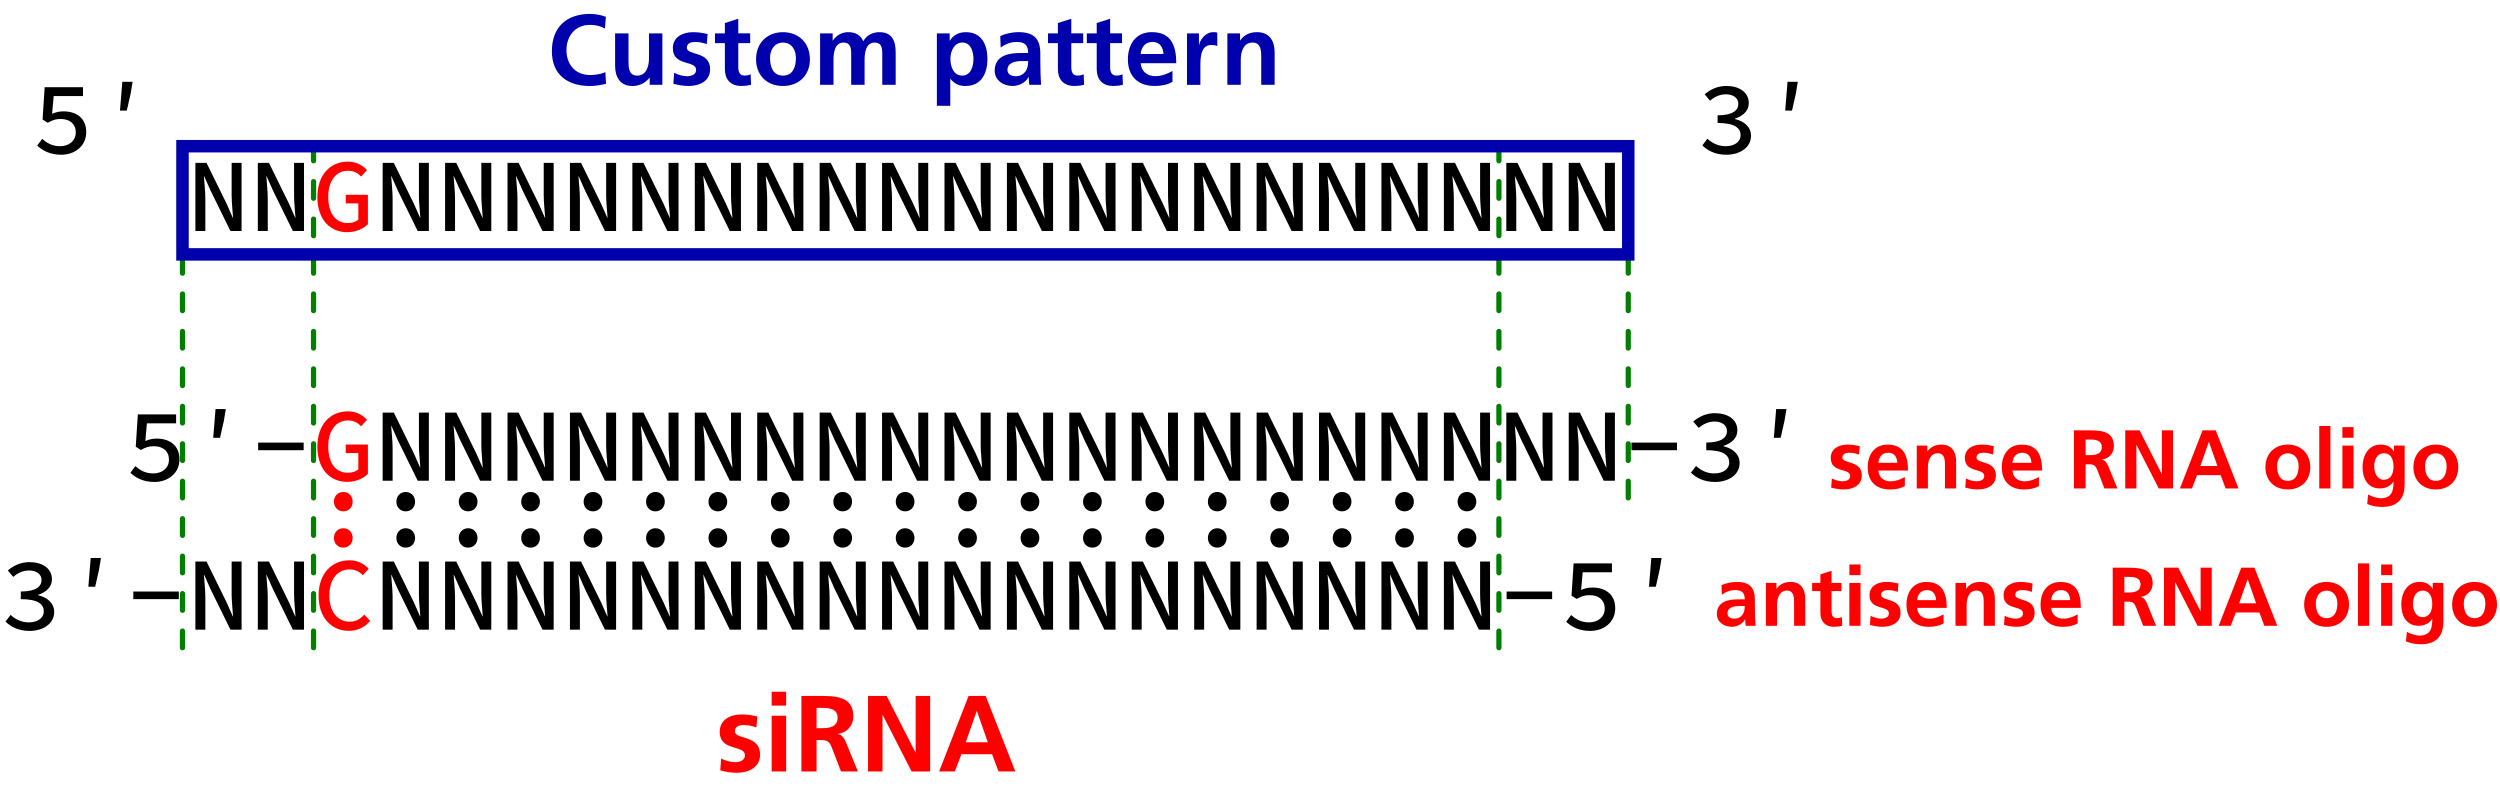 <svg xmlns="http://www.w3.org/2000/svg" xml:space="preserve" style="enable-background:new 0 0 600.72 191.88" viewBox="0 0 600.72 191.88"><style>.st0{fill:none;stroke:#007f00;stroke-width:1.25;stroke-linecap:round;stroke-dasharray:4,5}.st1{fill:red}.st2{fill:#0000ad}</style><g id="レイヤー_2"><path d="M391.25 34.64v85.97M43.85 34.64v123.47M75.34 34.64v123.47M360.17 34.64v123.47" class="st0"/><path d="M46.95 39.14h2.68l4.78 9.73 1.53 3.45H56c-.1-1.65-.34-3.61-.34-5.39v-7.79h2.39v16.37h-2.68l-4.78-9.73-1.53-3.44H49c.1 1.71.34 3.57.34 5.32v7.85h-2.39V39.14zM61.95 39.14h2.68l4.78 9.73 1.53 3.45H71c-.1-1.65-.34-3.61-.34-5.39v-7.79h2.39v16.37h-2.68l-4.78-9.73-1.53-3.44H64c.1 1.71.34 3.57.34 5.32v7.85h-2.39V39.14z"/><path d="M76.26 47.35c0-5.34 3.1-8.51 7.34-8.51 2.18 0 3.63 1.02 4.58 2.02l-1.41 1.57c-.76-.79-1.67-1.4-3.17-1.4-2.83 0-4.73 2.38-4.73 6.24 0 3.92 1.69 6.33 4.73 6.33 1.01 0 1.97-.3 2.5-.83v-3.9h-3.02v-2.06h5.32v7.06c-1.04 1.04-2.83 1.92-4.95 1.92-4.12.02-7.19-3.06-7.19-8.44z" class="st1"/><path d="M91.95 39.14h2.68l4.78 9.73 1.53 3.45h.06c-.1-1.65-.34-3.61-.34-5.39v-7.79h2.39v16.37h-2.68l-4.78-9.73-1.53-3.44H94c.1 1.71.34 3.57.34 5.32v7.85h-2.39V39.14zM106.95 39.14h2.68l4.78 9.73 1.53 3.45h.06c-.1-1.65-.34-3.61-.34-5.39v-7.79h2.39v16.37h-2.68l-4.78-9.73-1.53-3.44H109c.1 1.71.34 3.57.34 5.32v7.85h-2.39V39.14zM121.94 39.14h2.68l4.78 9.73 1.53 3.45h.06c-.1-1.65-.34-3.61-.34-5.39v-7.79h2.39v16.37h-2.68l-4.78-9.73-1.53-3.44H124c.1 1.71.34 3.57.34 5.32v7.85h-2.39V39.14zM136.94 39.14h2.68l4.78 9.73 1.53 3.45h.06c-.1-1.65-.34-3.61-.34-5.39v-7.79h2.39v16.37h-2.68l-4.78-9.73-1.53-3.44H139c.1 1.71.34 3.57.34 5.32v7.85h-2.39V39.14zM151.94 39.14h2.68l4.78 9.73 1.53 3.45h.06c-.1-1.65-.34-3.61-.34-5.39v-7.79h2.39v16.37h-2.68l-4.78-9.73-1.53-3.44H154c.1 1.71.34 3.57.34 5.32v7.85h-2.39V39.14zM166.94 39.14h2.68l4.78 9.73 1.53 3.45h.06c-.1-1.65-.34-3.61-.34-5.39v-7.79h2.39v16.37h-2.68l-4.78-9.73-1.53-3.44H169c.1 1.71.34 3.57.34 5.32v7.85h-2.39V39.14zM181.94 39.14h2.68l4.78 9.73 1.53 3.45h.06c-.1-1.65-.34-3.61-.34-5.39v-7.79h2.39v16.37h-2.68l-4.78-9.73-1.53-3.44H184c.1 1.71.34 3.57.34 5.32v7.85h-2.39V39.14zM196.94 39.14h2.68l4.78 9.73 1.53 3.45h.06c-.1-1.65-.34-3.61-.34-5.39v-7.79h2.39v16.37h-2.68l-4.78-9.73-1.53-3.44H199c.1 1.71.34 3.57.34 5.32v7.85h-2.39V39.14zM211.94 39.14h2.68l4.78 9.73 1.53 3.45h.06c-.1-1.65-.34-3.61-.34-5.39v-7.79h2.39v16.37h-2.68l-4.78-9.73-1.53-3.44H214c.1 1.71.34 3.57.34 5.32v7.85h-2.39V39.14zM226.94 39.14h2.68l4.78 9.73 1.53 3.45h.06c-.1-1.65-.34-3.61-.34-5.39v-7.79h2.39v16.37h-2.68l-4.78-9.73-1.53-3.44H229c.1 1.71.34 3.57.34 5.32v7.85h-2.39V39.14zM241.94 39.14h2.68l4.78 9.73 1.53 3.45h.06c-.1-1.65-.34-3.61-.34-5.39v-7.79h2.39v16.37h-2.68l-4.78-9.73-1.53-3.44H244c.1 1.71.34 3.57.34 5.32v7.85h-2.39V39.14zM256.94 39.14h2.68l4.78 9.73 1.53 3.45h.06c-.1-1.65-.33-3.61-.33-5.39v-7.79h2.39v16.37h-2.68l-4.78-9.73-1.53-3.44H259c.1 1.71.33 3.57.33 5.32v7.85h-2.39V39.14zM271.94 39.14h2.68l4.78 9.73 1.53 3.45h.06c-.1-1.65-.33-3.61-.33-5.39v-7.79h2.39v16.37h-2.68l-4.78-9.73-1.53-3.44H274c.1 1.71.33 3.57.33 5.32v7.85h-2.39V39.14zM286.94 39.14h2.68l4.78 9.73 1.53 3.45h.06c-.1-1.65-.34-3.61-.34-5.39v-7.79h2.39v16.37h-2.68l-4.78-9.73-1.53-3.44H289c.1 1.71.34 3.57.34 5.32v7.85h-2.39V39.14zM301.94 39.14h2.68l4.78 9.73 1.53 3.45h.06c-.1-1.65-.34-3.61-.34-5.39v-7.79h2.39v16.37h-2.68l-4.78-9.73-1.53-3.44H304c.1 1.71.34 3.57.34 5.32v7.85h-2.39V39.14zM316.94 39.14h2.68l4.78 9.73 1.53 3.45h.06c-.1-1.65-.34-3.61-.34-5.39v-7.79h2.39v16.37h-2.68l-4.78-9.73-1.53-3.44H319c.1 1.71.33 3.57.33 5.32v7.85h-2.39V39.14zM331.94 39.14h2.68l4.78 9.73 1.53 3.45h.06c-.1-1.65-.33-3.61-.33-5.39v-7.79h2.39v16.37h-2.68l-4.78-9.73-1.53-3.44H334c.1 1.71.33 3.57.33 5.32v7.85h-2.39V39.14zM346.94 39.14h2.68l4.78 9.73 1.53 3.45h.06c-.1-1.65-.34-3.61-.34-5.39v-7.79h2.39v16.37h-2.68l-4.78-9.73-1.53-3.44H349c.1 1.71.34 3.57.34 5.32v7.85h-2.39V39.14zM361.94 39.14h2.68l4.78 9.73 1.53 3.45h.06c-.1-1.65-.34-3.61-.34-5.39v-7.79h2.39v16.37h-2.68l-4.78-9.73-1.53-3.44H364c.1 1.71.34 3.57.34 5.32v7.85h-2.39V39.14zM376.94 39.14h2.68l4.78 9.73 1.53 3.45h.06c-.1-1.65-.34-3.61-.34-5.39v-7.79h2.39v16.37h-2.68l-4.78-9.73-1.53-3.44H379c.1 1.71.34 3.57.34 5.32v7.85h-2.39V39.14zM31.33 113.62l1.19-1.62c1.07.93 2.34 1.76 4.3 1.76 2.12 0 3.78-1.26 3.78-3.33 0-2.04-1.47-3.21-3.64-3.21-1.25 0-1.99.29-3.1.91l-1.24-.79.5-7.76h9.2v2.14H35.3l-.38 4.25c.87-.36 1.63-.58 2.73-.58 3.02 0 5.47 1.55 5.47 4.98 0 3.47-2.88 5.44-5.98 5.44-2.84 0-4.56-1.05-5.81-2.19zM51.79 98.29h2.47l-.46 2.79-.93 4.12h-1.64l.56-6.91zM62.03 106.35h10.94v1.82H62.03v-1.82z"/><path d="M76.26 107.35c0-5.34 3.1-8.51 7.34-8.51 2.18 0 3.63 1.02 4.58 2.02l-1.41 1.57c-.76-.79-1.67-1.4-3.17-1.4-2.83 0-4.73 2.38-4.73 6.24 0 3.92 1.69 6.33 4.73 6.33 1.01 0 1.97-.3 2.5-.83v-3.9h-3.02v-2.06h5.32v7.06c-1.04 1.04-2.83 1.92-4.95 1.92-4.12.02-7.19-3.06-7.19-8.44z" class="st1"/><path d="M91.95 99.14h2.68l4.78 9.73 1.53 3.45h.06c-.1-1.65-.34-3.61-.34-5.39v-7.79h2.39v16.37h-2.68l-4.78-9.73-1.53-3.44H94c.1 1.71.34 3.57.34 5.32v7.85h-2.39V99.14zM106.95 99.14h2.68l4.78 9.73 1.53 3.45h.06c-.1-1.65-.34-3.61-.34-5.39v-7.79h2.39v16.37h-2.68l-4.78-9.73-1.53-3.44H109c.1 1.71.34 3.57.34 5.32v7.85h-2.39V99.14zM121.94 99.14h2.68l4.78 9.73 1.53 3.45h.06c-.1-1.65-.34-3.61-.34-5.39v-7.79h2.39v16.37h-2.68l-4.78-9.73-1.53-3.44H124c.1 1.71.34 3.57.34 5.32v7.85h-2.39V99.14zM136.94 99.14h2.68l4.78 9.73 1.53 3.45h.06c-.1-1.65-.34-3.61-.34-5.39v-7.79h2.39v16.37h-2.68l-4.78-9.73-1.53-3.44H139c.1 1.71.34 3.57.34 5.32v7.85h-2.39V99.14zM151.94 99.14h2.68l4.78 9.73 1.53 3.45h.06c-.1-1.65-.34-3.61-.34-5.39v-7.79h2.39v16.37h-2.68l-4.78-9.73-1.53-3.44H154c.1 1.71.34 3.57.34 5.32v7.85h-2.39V99.14zM166.94 99.14h2.68l4.78 9.73 1.53 3.45h.06c-.1-1.65-.34-3.61-.34-5.39v-7.79h2.39v16.37h-2.68l-4.78-9.73-1.53-3.44H169c.1 1.71.34 3.57.34 5.32v7.85h-2.39V99.14zM181.94 99.14h2.68l4.78 9.73 1.53 3.45h.06c-.1-1.65-.34-3.61-.34-5.39v-7.79h2.39v16.37h-2.68l-4.78-9.73-1.53-3.44H184c.1 1.71.34 3.57.34 5.32v7.85h-2.39V99.14zM196.94 99.14h2.68l4.78 9.73 1.53 3.45h.06c-.1-1.65-.34-3.61-.34-5.39v-7.79h2.39v16.37h-2.68l-4.78-9.73-1.53-3.44H199c.1 1.71.34 3.57.34 5.32v7.85h-2.39V99.14zM211.94 99.14h2.68l4.78 9.73 1.53 3.45h.06c-.1-1.65-.34-3.61-.34-5.39v-7.79h2.39v16.37h-2.68l-4.78-9.73-1.53-3.44H214c.1 1.71.34 3.57.34 5.32v7.85h-2.39V99.14zM226.94 99.14h2.68l4.78 9.73 1.53 3.45h.06c-.1-1.65-.34-3.61-.34-5.39v-7.79h2.39v16.37h-2.68l-4.78-9.73-1.53-3.44H229c.1 1.71.34 3.57.34 5.32v7.85h-2.39V99.14zM241.94 99.14h2.68l4.78 9.73 1.53 3.45h.06c-.1-1.65-.34-3.61-.34-5.39v-7.79h2.39v16.37h-2.68l-4.78-9.73-1.53-3.44H244c.1 1.71.34 3.57.34 5.32v7.85h-2.39V99.14zM256.94 99.14h2.68l4.78 9.73 1.53 3.45h.06c-.1-1.65-.33-3.61-.33-5.39v-7.79h2.39v16.37h-2.68l-4.78-9.73-1.53-3.44H259c.1 1.71.33 3.57.33 5.32v7.85h-2.39V99.14zM271.94 99.14h2.68l4.78 9.73 1.53 3.45h.06c-.1-1.65-.33-3.61-.33-5.39v-7.79h2.39v16.37h-2.68l-4.78-9.73-1.53-3.44H274c.1 1.71.33 3.57.33 5.32v7.85h-2.39V99.14zM286.94 99.14h2.68l4.78 9.73 1.53 3.45h.06c-.1-1.65-.34-3.61-.34-5.39v-7.79h2.39v16.37h-2.68l-4.78-9.73-1.53-3.44H289c.1 1.71.34 3.57.34 5.32v7.85h-2.39V99.14zM301.94 99.14h2.68l4.78 9.73 1.53 3.45h.06c-.1-1.65-.34-3.61-.34-5.39v-7.79h2.39v16.37h-2.68l-4.78-9.73-1.53-3.44H304c.1 1.71.34 3.57.34 5.32v7.85h-2.39V99.14zM316.94 99.14h2.68l4.78 9.73 1.53 3.45h.06c-.1-1.65-.34-3.61-.34-5.39v-7.79h2.39v16.37h-2.68l-4.78-9.73-1.53-3.44H319c.1 1.71.33 3.57.33 5.32v7.85h-2.39V99.14zM331.94 99.14h2.68l4.78 9.73 1.53 3.45h.06c-.1-1.65-.33-3.61-.33-5.39v-7.79h2.39v16.37h-2.68l-4.78-9.73-1.53-3.44H334c.1 1.71.33 3.57.33 5.32v7.85h-2.39V99.14zM346.94 99.14h2.68l4.78 9.73 1.53 3.45h.06c-.1-1.65-.34-3.61-.34-5.39v-7.79h2.39v16.37h-2.68l-4.78-9.73-1.53-3.44H349c.1 1.71.34 3.57.34 5.32v7.85h-2.39V99.14zM361.94 99.14h2.68l4.78 9.73 1.53 3.45h.06c-.1-1.65-.34-3.61-.34-5.39v-7.79h2.39v16.37h-2.68l-4.78-9.73-1.53-3.44H364c.1 1.71.34 3.57.34 5.32v7.85h-2.39V99.14zM376.94 99.14h2.68l4.78 9.73 1.53 3.45h.06c-.1-1.65-.34-3.61-.34-5.39v-7.79h2.39v16.37h-2.68l-4.78-9.73-1.53-3.44H379c.1 1.71.34 3.57.34 5.32v7.85h-2.39V99.14zM392.02 106.35h10.94v1.82h-10.94v-1.82zM406.32 113.56l1.22-1.6c1.05.98 2.5 1.8 4.39 1.8 2.06 0 3.58-1.01 3.58-2.64 0-1.77-1.46-2.94-5.52-2.94v-1.84c3.6 0 4.98-1.19 4.98-2.75 0-1.42-1.22-2.3-3.02-2.3-1.43 0-2.72.63-3.78 1.54l-1.3-1.54c1.38-1.18 3.12-2.01 5.17-2.01 3.12 0 5.43 1.5 5.43 4.13 0 1.85-1.35 3.06-3.31 3.73v.1c2.09.47 3.85 1.84 3.85 4 0 2.86-2.69 4.57-5.91 4.57-2.72 0-4.59-1.03-5.78-2.25zM426.79 98.29h2.47l-.46 2.79-.93 4.12h-1.64l.56-6.91z"/><path d="M80.24 120.54c0-1.35.97-2.33 2.25-2.33s2.25.99 2.25 2.33c0 1.37-.97 2.33-2.25 2.33-1.27 0-2.25-.96-2.25-2.33zm0 8.72c0-1.35.97-2.33 2.25-2.33s2.25.99 2.25 2.33c0 1.37-.97 2.33-2.25 2.33-1.27.01-2.25-.95-2.25-2.33z" class="st1"/><path d="M95.24 120.54c0-1.35.97-2.33 2.25-2.33s2.25.99 2.25 2.33c0 1.37-.97 2.33-2.25 2.33-1.27 0-2.25-.96-2.25-2.33zm0 8.72c0-1.35.97-2.33 2.25-2.33s2.25.99 2.25 2.33c0 1.37-.97 2.33-2.25 2.33-1.27.01-2.25-.95-2.25-2.33zM110.24 120.54c0-1.35.97-2.33 2.25-2.33s2.25.99 2.25 2.33c0 1.37-.97 2.33-2.25 2.33-1.27 0-2.25-.96-2.25-2.33zm0 8.72c0-1.35.97-2.33 2.25-2.33s2.25.99 2.25 2.33c0 1.37-.97 2.33-2.25 2.33-1.27.01-2.25-.95-2.25-2.33zM125.24 120.54c0-1.35.97-2.33 2.25-2.33s2.25.99 2.25 2.33c0 1.37-.97 2.33-2.25 2.33-1.27 0-2.25-.96-2.25-2.33zm0 8.72c0-1.35.97-2.33 2.25-2.33s2.25.99 2.25 2.33c0 1.37-.97 2.33-2.25 2.33-1.27.01-2.25-.95-2.25-2.33zM140.24 120.54c0-1.35.97-2.33 2.25-2.33s2.25.99 2.25 2.33c0 1.37-.97 2.33-2.25 2.33-1.27 0-2.25-.96-2.25-2.33zm0 8.72c0-1.35.97-2.33 2.25-2.33s2.25.99 2.25 2.33c0 1.37-.97 2.33-2.25 2.33-1.27.01-2.25-.95-2.25-2.33zM155.24 120.54c0-1.35.97-2.33 2.25-2.33s2.25.99 2.25 2.33c0 1.37-.97 2.33-2.25 2.33-1.27 0-2.25-.96-2.25-2.33zm0 8.72c0-1.35.97-2.33 2.25-2.33s2.25.99 2.25 2.33c0 1.37-.97 2.33-2.25 2.33-1.27.01-2.25-.95-2.25-2.33zM170.24 120.54c0-1.35.97-2.33 2.25-2.33s2.25.99 2.25 2.33c0 1.37-.97 2.33-2.25 2.33-1.27 0-2.25-.96-2.25-2.33zm0 8.72c0-1.35.97-2.33 2.25-2.33s2.25.99 2.25 2.33c0 1.37-.97 2.33-2.25 2.33-1.27.01-2.25-.95-2.25-2.33zM185.24 120.54c0-1.35.97-2.33 2.25-2.33s2.25.99 2.25 2.33c0 1.37-.97 2.33-2.25 2.33-1.27 0-2.25-.96-2.25-2.33zm0 8.72c0-1.35.97-2.33 2.25-2.33s2.25.99 2.25 2.33c0 1.37-.97 2.33-2.25 2.33-1.27.01-2.25-.95-2.25-2.33zM200.24 120.54c0-1.35.97-2.33 2.25-2.33s2.25.99 2.25 2.33c0 1.37-.97 2.33-2.25 2.33-1.27 0-2.25-.96-2.25-2.33zm0 8.72c0-1.35.97-2.33 2.25-2.33s2.25.99 2.25 2.33c0 1.37-.97 2.33-2.25 2.33-1.27.01-2.25-.95-2.25-2.33zM215.24 120.54c0-1.35.97-2.33 2.25-2.33s2.25.99 2.25 2.33c0 1.37-.97 2.33-2.25 2.33-1.27 0-2.25-.96-2.25-2.33zm0 8.72c0-1.35.97-2.33 2.25-2.33s2.25.99 2.25 2.33c0 1.37-.97 2.33-2.25 2.33-1.27.01-2.25-.95-2.25-2.33zM230.24 120.54c0-1.35.97-2.33 2.25-2.33s2.25.99 2.25 2.33c0 1.37-.97 2.33-2.25 2.33-1.27 0-2.25-.96-2.25-2.33zm0 8.72c0-1.35.97-2.33 2.25-2.33s2.25.99 2.25 2.33c0 1.37-.97 2.33-2.25 2.33-1.27.01-2.25-.95-2.25-2.33zM245.24 120.54c0-1.35.97-2.33 2.25-2.33s2.25.99 2.25 2.33c0 1.37-.97 2.33-2.25 2.33-1.27 0-2.25-.96-2.25-2.33zm0 8.72c0-1.35.97-2.33 2.25-2.33s2.25.99 2.25 2.33c0 1.37-.97 2.33-2.25 2.33-1.27.01-2.25-.95-2.25-2.33zM260.24 120.54c0-1.35.97-2.33 2.25-2.33s2.25.99 2.25 2.33c0 1.37-.97 2.33-2.25 2.33-1.27 0-2.25-.96-2.25-2.33zm0 8.72c0-1.35.97-2.33 2.25-2.33s2.25.99 2.25 2.33c0 1.37-.97 2.33-2.25 2.33-1.27.01-2.25-.95-2.25-2.33zM275.24 120.54c0-1.35.97-2.33 2.25-2.33s2.25.99 2.25 2.33c0 1.37-.97 2.33-2.25 2.33-1.27 0-2.25-.96-2.25-2.33zm0 8.72c0-1.35.97-2.33 2.25-2.33s2.25.99 2.25 2.33c0 1.37-.97 2.33-2.25 2.33-1.27.01-2.25-.95-2.25-2.33zM290.24 120.54c0-1.35.97-2.33 2.25-2.33s2.25.99 2.25 2.33c0 1.37-.97 2.33-2.25 2.33s-2.25-.96-2.25-2.33zm0 8.72c0-1.35.97-2.33 2.25-2.33s2.25.99 2.25 2.33c0 1.37-.97 2.33-2.25 2.33-1.28.01-2.25-.95-2.25-2.33zM305.24 120.54c0-1.35.97-2.33 2.25-2.33s2.25.99 2.25 2.33c0 1.37-.97 2.33-2.25 2.33s-2.25-.96-2.25-2.33zm0 8.72c0-1.35.97-2.33 2.25-2.33s2.25.99 2.25 2.33c0 1.37-.97 2.33-2.25 2.33-1.28.01-2.25-.95-2.25-2.33zM320.24 120.54c0-1.35.97-2.33 2.25-2.33s2.25.99 2.25 2.33c0 1.37-.97 2.33-2.25 2.33s-2.25-.96-2.25-2.33zm0 8.72c0-1.35.97-2.33 2.25-2.33s2.25.99 2.25 2.33c0 1.37-.97 2.33-2.25 2.33-1.28.01-2.25-.95-2.25-2.33zM335.24 120.54c0-1.35.97-2.33 2.25-2.33s2.25.99 2.25 2.33c0 1.37-.97 2.33-2.25 2.33s-2.25-.96-2.25-2.33zm0 8.72c0-1.35.97-2.33 2.25-2.33s2.25.99 2.25 2.33c0 1.37-.97 2.33-2.25 2.33-1.28.01-2.25-.95-2.25-2.33zM350.24 120.54c0-1.35.97-2.33 2.25-2.33s2.25.99 2.25 2.33c0 1.37-.97 2.33-2.25 2.33s-2.25-.96-2.25-2.33zm0 8.72c0-1.35.97-2.33 2.25-2.33s2.25.99 2.25 2.33c0 1.37-.97 2.33-2.25 2.33-1.28.01-2.25-.95-2.25-2.33zM1.33 149.35l1.22-1.6c1.05.98 2.5 1.8 4.39 1.8 2.06 0 3.58-1.01 3.58-2.64 0-1.77-1.46-2.94-5.52-2.94v-1.84c3.6 0 4.98-1.19 4.98-2.75 0-1.42-1.22-2.3-3.02-2.3-1.43 0-2.72.63-3.78 1.54l-1.3-1.54c1.38-1.18 3.12-2.01 5.17-2.01 3.12 0 5.43 1.5 5.43 4.13 0 1.85-1.35 3.06-3.31 3.73v.1c2.09.47 3.85 1.84 3.85 4 0 2.86-2.69 4.57-5.91 4.57-2.73 0-4.59-1.03-5.78-2.25zM21.79 134.08h2.47l-.46 2.79-.93 4.12h-1.64l.56-6.91zM32.03 142.14h10.94v1.82H32.03v-1.82zM46.95 134.93h2.68l4.78 9.73 1.53 3.45H56c-.1-1.65-.34-3.61-.34-5.39v-7.79h2.39v16.37h-2.68l-4.78-9.73-1.53-3.44H49c.1 1.71.34 3.57.34 5.32v7.85h-2.39v-16.37zM61.95 134.93h2.68l4.78 9.73 1.53 3.45H71c-.1-1.65-.34-3.61-.34-5.39v-7.79h2.39v16.37h-2.68l-4.78-9.73-1.53-3.44H64c.1 1.71.34 3.57.34 5.32v7.85h-2.39v-16.37z"/><path d="M76.55 143.14c0-5.31 3.16-8.51 7.46-8.51 2 0 3.58.96 4.59 2.02l-1.41 1.57c-.83-.85-1.85-1.4-3.18-1.4-2.91 0-4.87 2.38-4.87 6.24 0 3.92 1.96 6.33 4.91 6.33 1.42 0 2.52-.63 3.48-1.71l1.41 1.52c-1.29 1.52-2.96 2.38-5.14 2.38-4.04.02-7.25-3.06-7.25-8.44z" class="st1"/><path d="M91.95 134.93h2.68l4.78 9.73 1.53 3.45h.06c-.1-1.65-.34-3.61-.34-5.39v-7.79h2.39v16.37h-2.68l-4.78-9.73-1.53-3.44H94c.1 1.71.34 3.57.34 5.32v7.85h-2.39v-16.37zM106.95 134.93h2.68l4.78 9.73 1.53 3.45h.06c-.1-1.65-.34-3.61-.34-5.39v-7.79h2.39v16.37h-2.68l-4.78-9.73-1.53-3.44H109c.1 1.71.34 3.57.34 5.32v7.85h-2.39v-16.37zM121.94 134.93h2.68l4.78 9.73 1.53 3.45h.06c-.1-1.65-.34-3.61-.34-5.39v-7.79h2.39v16.37h-2.68l-4.78-9.73-1.53-3.44H124c.1 1.71.34 3.57.34 5.32v7.85h-2.39v-16.37zM136.94 134.93h2.68l4.78 9.73 1.53 3.45h.06c-.1-1.65-.34-3.61-.34-5.39v-7.79h2.39v16.37h-2.68l-4.78-9.73-1.53-3.44H139c.1 1.71.34 3.57.34 5.32v7.85h-2.39v-16.37zM151.94 134.93h2.68l4.78 9.73 1.53 3.45h.06c-.1-1.65-.34-3.61-.34-5.39v-7.79h2.39v16.37h-2.68l-4.78-9.73-1.53-3.44H154c.1 1.71.34 3.57.34 5.32v7.85h-2.39v-16.37zM166.94 134.93h2.68l4.78 9.73 1.53 3.45h.06c-.1-1.65-.34-3.61-.34-5.39v-7.79h2.39v16.37h-2.68l-4.78-9.73-1.53-3.44H169c.1 1.71.34 3.57.34 5.32v7.85h-2.39v-16.37zM181.94 134.93h2.68l4.78 9.73 1.53 3.45h.06c-.1-1.65-.34-3.61-.34-5.39v-7.79h2.39v16.37h-2.68l-4.78-9.73-1.53-3.44H184c.1 1.71.34 3.57.34 5.32v7.85h-2.39v-16.37zM196.94 134.93h2.68l4.78 9.73 1.53 3.45h.06c-.1-1.65-.34-3.61-.34-5.39v-7.79h2.39v16.37h-2.68l-4.78-9.73-1.53-3.44H199c.1 1.71.34 3.57.34 5.32v7.85h-2.39v-16.37zM211.94 134.93h2.68l4.78 9.73 1.53 3.45h.06c-.1-1.65-.34-3.61-.34-5.39v-7.79h2.39v16.37h-2.68l-4.78-9.73-1.53-3.44H214c.1 1.71.34 3.57.34 5.32v7.85h-2.39v-16.37zM226.94 134.93h2.68l4.78 9.73 1.53 3.45h.06c-.1-1.65-.34-3.61-.34-5.39v-7.79h2.39v16.37h-2.68l-4.78-9.73-1.53-3.44H229c.1 1.71.34 3.57.34 5.32v7.85h-2.39v-16.37zM241.94 134.93h2.68l4.78 9.73 1.53 3.45h.06c-.1-1.65-.34-3.61-.34-5.39v-7.79h2.39v16.37h-2.68l-4.78-9.73-1.53-3.44H244c.1 1.71.34 3.57.34 5.32v7.85h-2.39v-16.37zM256.94 134.93h2.68l4.78 9.73 1.53 3.45h.06c-.1-1.65-.33-3.61-.33-5.39v-7.79h2.39v16.37h-2.68l-4.78-9.73-1.53-3.44H259c.1 1.71.33 3.57.33 5.32v7.85h-2.39v-16.37zM271.94 134.93h2.68l4.78 9.73 1.53 3.45h.06c-.1-1.65-.33-3.61-.33-5.39v-7.79h2.39v16.37h-2.68l-4.78-9.73-1.53-3.44H274c.1 1.71.33 3.57.33 5.32v7.85h-2.39v-16.37zM286.94 134.93h2.68l4.78 9.73 1.53 3.45h.06c-.1-1.65-.34-3.61-.34-5.39v-7.79h2.39v16.37h-2.68l-4.78-9.73-1.53-3.44H289c.1 1.71.34 3.57.34 5.32v7.85h-2.39v-16.37zM301.94 134.93h2.68l4.78 9.73 1.53 3.45h.06c-.1-1.65-.34-3.61-.34-5.39v-7.79h2.39v16.37h-2.68l-4.78-9.73-1.53-3.44H304c.1 1.71.34 3.57.34 5.32v7.85h-2.39v-16.37zM316.94 134.93h2.68l4.78 9.73 1.53 3.45h.06c-.1-1.65-.34-3.61-.34-5.39v-7.79h2.39v16.37h-2.68l-4.78-9.73-1.53-3.44H319c.1 1.71.33 3.57.33 5.32v7.85h-2.39v-16.37zM331.94 134.93h2.68l4.78 9.73 1.53 3.45h.06c-.1-1.65-.33-3.61-.33-5.39v-7.79h2.39v16.37h-2.68l-4.78-9.73-1.53-3.44H334c.1 1.71.33 3.57.33 5.32v7.85h-2.39v-16.37zM346.94 134.93h2.68l4.78 9.73 1.53 3.45h.06c-.1-1.65-.34-3.61-.34-5.39v-7.79h2.39v16.37h-2.68l-4.78-9.73-1.53-3.44H349c.1 1.71.34 3.57.34 5.32v7.85h-2.39v-16.37zM362.02 142.14h10.94v1.82h-10.94v-1.82zM376.33 149.41l1.19-1.62c1.07.93 2.34 1.76 4.3 1.76 2.12 0 3.78-1.26 3.78-3.33 0-2.04-1.47-3.21-3.64-3.21-1.25 0-1.99.29-3.1.91l-1.24-.79.5-7.76h9.21v2.14h-7.03l-.38 4.25c.87-.36 1.63-.58 2.73-.58 3.02 0 5.47 1.55 5.47 4.98 0 3.47-2.88 5.44-5.98 5.44-2.84 0-4.56-1.05-5.81-2.19zM396.79 134.08h2.47l-.46 2.79-.93 4.12h-1.64l.56-6.91z"/><path d="M181.75 174.79c-1.07-.36-1.85-.57-3.12-.57-.94 0-2.05.34-2.05 1.48 0 2.13 6.06.78 6.06 5.62 0 3.12-2.78 4.37-5.62 4.37-1.33 0-2.68-.23-3.95-.57l.21-2.86c1.09.55 2.24.88 3.43.88.88 0 2.29-.34 2.29-1.64 0-2.63-6.06-.83-6.06-5.67 0-2.89 2.52-4.16 5.25-4.16 1.64 0 2.7.26 3.8.49l-.24 2.63zM185.42 166.21h3.48v3.33h-3.48v-3.33zm0 5.78h3.48v13.39h-3.48v-13.39zM192.57 167.23h3.93c3.9 0 8.55-.13 8.55 4.91 0 2.13-1.43 3.9-3.74 4.21v.05c.99.08 1.56 1.07 1.92 1.87l2.91 7.1h-4.06l-2.18-5.67c-.52-1.35-.99-1.87-2.52-1.87h-1.17v7.54h-3.64v-18.14zm3.64 7.75h1.2c1.79 0 3.85-.26 3.85-2.52 0-2.18-2.03-2.37-3.85-2.37h-1.2v4.89zM208.58 167.23h4.47l6.92 13.57h.05v-13.57h3.48v18.15h-4.45l-6.94-13.57h-.05v13.57h-3.48v-18.15zM232.74 167.23h4.11l7.12 18.15h-4.03l-1.56-4.16h-7.36l-1.59 4.16h-3.77l7.08-18.15zm2 3.64h-.05l-2.63 7.49h5.3l-2.62-7.49zM446.69 109.23c-.82-.28-1.42-.44-2.4-.44-.72 0-1.58.26-1.58 1.14 0 1.64 4.66.6 4.66 4.32 0 2.4-2.14 3.36-4.32 3.36-1.02 0-2.06-.18-3.04-.44l.16-2.2c.84.42 1.72.68 2.64.68.68 0 1.76-.26 1.76-1.26 0-2.02-4.66-.64-4.66-4.36 0-2.22 1.94-3.2 4.04-3.2 1.26 0 2.08.2 2.92.38l-.18 2.02zM457.71 116.8c-.98.54-2.1.82-3.54.82-3.4 0-5.38-1.96-5.38-5.34 0-2.98 1.58-5.44 4.78-5.44 3.82 0 4.9 2.62 4.9 6.22h-7.12c.12 1.66 1.28 2.6 2.94 2.6 1.3 0 2.42-.48 3.42-1.04v2.18zm-1.8-5.59c-.08-1.3-.68-2.42-2.18-2.42s-2.26 1.04-2.38 2.42h4.56zM460.57 107.07h2.54v1.4h.04c.84-1.18 1.98-1.64 3.38-1.64 2.44 0 3.5 1.72 3.5 4.04v6.5h-2.68v-5.5c0-1.26-.02-2.96-1.74-2.96-1.94 0-2.36 2.1-2.36 3.42v5.04h-2.68v-10.3zM478.91 109.23c-.82-.28-1.42-.44-2.4-.44-.72 0-1.58.26-1.58 1.14 0 1.64 4.66.6 4.66 4.32 0 2.4-2.14 3.36-4.32 3.36-1.02 0-2.06-.18-3.04-.44l.16-2.2c.84.42 1.72.68 2.64.68.68 0 1.76-.26 1.76-1.26 0-2.02-4.66-.64-4.66-4.36 0-2.22 1.94-3.2 4.04-3.2 1.26 0 2.08.2 2.92.38l-.18 2.02zM489.93 116.8c-.98.54-2.1.82-3.54.82-3.4 0-5.38-1.96-5.38-5.34 0-2.98 1.58-5.44 4.78-5.44 3.82 0 4.9 2.62 4.9 6.22h-7.12c.12 1.66 1.28 2.6 2.94 2.6 1.3 0 2.42-.48 3.42-1.04v2.18zm-1.8-5.59c-.08-1.3-.68-2.42-2.18-2.42s-2.26 1.04-2.38 2.42h4.56zM498.35 103.41h3.02c3 0 6.58-.1 6.58 3.78 0 1.64-1.1 3-2.88 3.24v.04c.76.06 1.2.82 1.48 1.44l2.24 5.46h-3.12l-1.68-4.36c-.4-1.04-.76-1.44-1.94-1.44h-.9v5.8h-2.8v-13.96zm2.8 5.96h.92c1.38 0 2.96-.2 2.96-1.94 0-1.68-1.56-1.82-2.96-1.82h-.92v3.76zM510.67 103.41h3.44l5.32 10.44h.04v-10.44h2.68v13.96h-3.42l-5.34-10.44h-.04v10.44h-2.68v-13.96zM529.25 103.41h3.16l5.48 13.96h-3.1l-1.2-3.2h-5.66l-1.22 3.2h-2.9l5.44-13.96zm1.54 2.8h-.04l-2.02 5.76h4.08l-2.02-5.76zM549.73 106.83c3.06 0 5.4 2.06 5.4 5.46 0 2.96-1.98 5.32-5.4 5.32-3.4 0-5.38-2.36-5.38-5.32 0-3.4 2.34-5.46 5.38-5.46zm0 8.71c2.06 0 2.6-1.84 2.6-3.56 0-1.58-.84-3.06-2.6-3.06-1.74 0-2.58 1.52-2.58 3.06 0 1.7.54 3.56 2.58 3.56zM557.29 102.37h2.68v15h-2.68v-15zM562.85 102.63h2.68v2.56h-2.68v-2.56zm0 4.44h2.68v10.3h-2.68v-10.3zM577.81 107.07v9.3c0 2.8-1.12 5.44-5.44 5.44-1.06 0-2.28-.16-3.56-.7l.22-2.28c.82.44 2.16.9 3 .9 2.96 0 3.1-2.22 3.1-4h-.04c-.5.88-1.7 1.64-3.2 1.64-3.04 0-4.2-2.44-4.2-5.2 0-2.48 1.28-5.34 4.36-5.34 1.36 0 2.42.46 3.16 1.64h.04v-1.4h2.56zm-2.68 5.04c0-1.76-.68-3.2-2.24-3.2-1.82 0-2.4 1.68-2.4 3.26 0 1.4.74 3.12 2.28 3.12 1.68.01 2.36-1.45 2.36-3.18zM585.29 106.83c3.06 0 5.4 2.06 5.4 5.46 0 2.96-1.98 5.32-5.4 5.32-3.4 0-5.38-2.36-5.38-5.32 0-3.4 2.34-5.46 5.38-5.46zm0 8.71c2.06 0 2.6-1.84 2.6-3.56 0-1.58-.84-3.06-2.6-3.06-1.74 0-2.58 1.52-2.58 3.06 0 1.7.54 3.56 2.58 3.56zM413.66 140.61c1.04-.48 2.44-.78 3.58-.78 3.14 0 4.44 1.3 4.44 4.34v1.32c0 1.04.02 1.82.04 2.58.02.78.06 1.5.12 2.3h-2.36c-.1-.54-.1-1.22-.12-1.54h-.04c-.62 1.14-1.96 1.78-3.18 1.78-1.82 0-3.6-1.1-3.6-3.06 0-1.54.74-2.44 1.76-2.94s2.34-.6 3.46-.6h1.48c0-1.66-.74-2.22-2.32-2.22-1.14 0-2.28.44-3.18 1.12l-.08-2.3zm3.14 8.05c.82 0 1.46-.36 1.88-.92.44-.58.56-1.32.56-2.12h-1.16c-1.2 0-2.98.2-2.98 1.78 0 .88.74 1.26 1.7 1.26zM424.32 140.07h2.54v1.4h.04c.84-1.18 1.98-1.64 3.38-1.64 2.44 0 3.5 1.72 3.5 4.04v6.5h-2.68v-5.5c0-1.26-.02-2.96-1.74-2.96-1.94 0-2.36 2.1-2.36 3.42v5.04h-2.68v-10.3zM437.42 142.03h-1.98v-1.96h1.98v-2.06l2.68-.86v2.92h2.38v1.96h-2.38v4.8c0 .88.24 1.7 1.26 1.7.48 0 .94-.1 1.22-.28l.08 2.12c-.56.16-1.18.24-1.98.24-2.1 0-3.26-1.3-3.26-3.34v-5.24zM444.38 135.63h2.68v2.56h-2.68v-2.56zm0 4.44h2.68v10.3h-2.68v-10.3zM456 142.23c-.82-.28-1.42-.44-2.4-.44-.72 0-1.58.26-1.58 1.14 0 1.64 4.66.6 4.66 4.32 0 2.4-2.14 3.36-4.32 3.36-1.02 0-2.06-.18-3.04-.44l.16-2.2c.84.42 1.72.68 2.64.68.68 0 1.76-.26 1.76-1.26 0-2.02-4.66-.64-4.66-4.36 0-2.22 1.94-3.2 4.04-3.2 1.26 0 2.08.2 2.92.38l-.18 2.02zM467.02 149.8c-.98.54-2.1.82-3.54.82-3.4 0-5.38-1.96-5.38-5.34 0-2.98 1.58-5.44 4.78-5.44 3.82 0 4.9 2.62 4.9 6.22h-7.12c.12 1.66 1.28 2.6 2.94 2.6 1.3 0 2.42-.48 3.42-1.04v2.18zm-1.8-5.59c-.08-1.3-.68-2.42-2.18-2.42s-2.26 1.04-2.38 2.42h4.56zM469.88 140.07h2.54v1.4h.04c.84-1.18 1.98-1.64 3.38-1.64 2.44 0 3.5 1.72 3.5 4.04v6.5h-2.68v-5.5c0-1.26-.02-2.96-1.74-2.96-1.94 0-2.36 2.1-2.36 3.42v5.04h-2.68v-10.3zM488.22 142.23c-.82-.28-1.42-.44-2.4-.44-.72 0-1.58.26-1.58 1.14 0 1.64 4.66.6 4.66 4.32 0 2.4-2.14 3.36-4.32 3.36-1.02 0-2.06-.18-3.04-.44l.16-2.2c.84.42 1.72.68 2.64.68.68 0 1.76-.26 1.76-1.26 0-2.02-4.66-.64-4.66-4.36 0-2.22 1.94-3.2 4.04-3.2 1.26 0 2.08.2 2.92.38l-.18 2.02zM499.24 149.8c-.98.54-2.1.82-3.54.82-3.4 0-5.38-1.96-5.38-5.34 0-2.98 1.58-5.44 4.78-5.44 3.82 0 4.9 2.62 4.9 6.22h-7.12c.12 1.66 1.28 2.6 2.94 2.6 1.3 0 2.42-.48 3.42-1.04v2.18zm-1.8-5.59c-.08-1.3-.68-2.42-2.18-2.42s-2.26 1.04-2.38 2.42h4.56zM507.66 136.41h3.02c3 0 6.58-.1 6.58 3.78 0 1.64-1.1 3-2.88 3.24v.04c.76.06 1.2.82 1.48 1.44l2.24 5.46h-3.12l-1.68-4.36c-.4-1.04-.76-1.44-1.94-1.44h-.9v5.8h-2.8v-13.96zm2.8 5.96h.92c1.38 0 2.96-.2 2.96-1.94 0-1.68-1.56-1.82-2.96-1.82h-.92v3.76zM519.98 136.41h3.44l5.32 10.44h.04v-10.44h2.68v13.96h-3.42l-5.34-10.44h-.04v10.44h-2.68v-13.96zM538.56 136.41h3.16l5.48 13.96h-3.1l-1.2-3.2h-5.66l-1.22 3.2h-2.9l5.44-13.96zm1.54 2.8h-.04l-2.02 5.76h4.08l-2.02-5.76zM559.04 139.83c3.06 0 5.4 2.06 5.4 5.46 0 2.96-1.98 5.32-5.4 5.32-3.4 0-5.38-2.36-5.38-5.32 0-3.4 2.34-5.46 5.38-5.46zm0 8.71c2.06 0 2.6-1.84 2.6-3.56 0-1.58-.84-3.06-2.6-3.06-1.74 0-2.58 1.52-2.58 3.06 0 1.69.54 3.56 2.58 3.56zM566.6 135.37h2.68v15h-2.68v-15zM572.16 135.63h2.68v2.56h-2.68v-2.56zm0 4.44h2.68v10.3h-2.68v-10.3zM587.12 140.07v9.3c0 2.8-1.12 5.44-5.44 5.44-1.06 0-2.28-.16-3.56-.7l.22-2.28c.82.44 2.16.9 3 .9 2.96 0 3.1-2.22 3.1-4h-.04c-.5.88-1.7 1.64-3.2 1.64-3.04 0-4.2-2.44-4.2-5.2 0-2.48 1.28-5.34 4.36-5.34 1.36 0 2.42.46 3.16 1.64h.04v-1.4h2.56zm-2.68 5.05c0-1.76-.68-3.2-2.24-3.2-1.82 0-2.4 1.68-2.4 3.26 0 1.4.74 3.12 2.28 3.12 1.68 0 2.36-1.47 2.36-3.18zM594.6 139.83c3.06 0 5.4 2.06 5.4 5.46 0 2.96-1.98 5.32-5.4 5.32-3.4 0-5.38-2.36-5.38-5.32 0-3.4 2.34-5.46 5.38-5.46zm0 8.71c2.06 0 2.6-1.84 2.6-3.56 0-1.58-.84-3.06-2.6-3.06-1.74 0-2.58 1.52-2.58 3.06 0 1.69.54 3.56 2.58 3.56z" class="st1"/><path d="M145.62 20.14c-1.22.29-2.54.53-3.82.53-5.42 0-9.19-2.71-9.19-8.38 0-5.74 3.5-8.95 9.19-8.95 1.1 0 2.57.22 3.79.7l-.24 2.83c-1.27-.72-2.42-.89-3.62-.89-3.46 0-5.62 2.64-5.62 6.07 0 3.41 2.11 5.98 5.69 5.98 1.32 0 2.88-.29 3.67-.7l.15 2.81zM159.16 20.38h-3.05V18.7h-.05c-.98 1.2-2.38 1.97-4.06 1.97-2.93 0-4.2-2.06-4.2-4.85v-7.8h3.22v6.6c0 1.51.02 3.55 2.09 3.55 2.33 0 2.83-2.52 2.83-4.1V8.02h3.22v12.36zM169.82 10.61c-.98-.34-1.7-.53-2.88-.53-.86 0-1.9.31-1.9 1.37 0 1.97 5.59.72 5.59 5.18 0 2.88-2.57 4.03-5.18 4.03-1.22 0-2.47-.22-3.65-.53l.19-2.64c1.01.5 2.06.82 3.17.82.82 0 2.11-.31 2.11-1.51 0-2.42-5.59-.77-5.59-5.23 0-2.66 2.33-3.84 4.85-3.84 1.51 0 2.5.24 3.5.46l-.21 2.42zM174.18 10.37h-2.38V8.02h2.38V5.54l3.22-1.03v3.5h2.86v2.35h-2.86v5.76c0 1.06.29 2.04 1.51 2.04.58 0 1.13-.12 1.46-.34l.1 2.54c-.67.19-1.42.29-2.38.29-2.52 0-3.91-1.56-3.91-4.01v-6.27zM188.13 7.73c3.67 0 6.48 2.47 6.48 6.55 0 3.55-2.38 6.38-6.48 6.38-4.08 0-6.46-2.83-6.46-6.38 0-4.08 2.81-6.55 6.46-6.55zm0 10.44c2.47 0 3.12-2.21 3.12-4.27 0-1.9-1.01-3.67-3.12-3.67-2.09 0-3.1 1.82-3.1 3.67 0 2.04.65 4.27 3.1 4.27zM197.08 8.02h3v1.73h.05c1.01-1.51 2.47-2.02 3.67-2.02 1.73 0 2.95.65 3.65 2.18.74-1.49 2.35-2.18 3.86-2.18 3.05 0 3.91 2.09 3.91 4.85v7.8H212v-7.37c0-1.15 0-2.78-1.85-2.78-2.14 0-2.4 2.54-2.4 4.15v6h-3.22v-7.37c0-1.15 0-2.78-1.85-2.78-2.14 0-2.4 2.54-2.4 4.15v6h-3.22V8.02zM225.13 8.02h3.07v1.75h.05c.72-1.2 1.94-2.04 3.84-2.04 3.79 0 5.18 3.02 5.18 6.43 0 3.38-1.39 6.5-5.26 6.5-1.37 0-2.5-.34-3.62-1.7h-.05v6.46h-3.22V8.02zm3.24 6.14c0 1.75.7 4.01 2.83 4.01 2.11 0 2.71-2.3 2.71-4.01 0-1.66-.58-3.94-2.66-3.94-2.06 0-2.88 2.21-2.88 3.94zM240.35 8.66c1.25-.58 2.93-.94 4.3-.94 3.77 0 5.33 1.56 5.33 5.21v1.58c0 1.25.02 2.18.05 3.1.02.94.07 1.8.14 2.76h-2.83c-.12-.65-.12-1.46-.14-1.85h-.05c-.74 1.37-2.35 2.14-3.82 2.14-2.18 0-4.32-1.32-4.32-3.67 0-1.85.89-2.93 2.11-3.53 1.22-.6 2.81-.72 4.15-.72h1.78c0-1.99-.89-2.66-2.78-2.66-1.37 0-2.74.53-3.82 1.34l-.1-2.76zm3.77 9.65c.98 0 1.75-.43 2.26-1.1.53-.7.67-1.58.67-2.54h-1.39c-1.44 0-3.58.24-3.58 2.14 0 1.05.89 1.5 2.04 1.5zM254.2 10.37h-2.38V8.02h2.38V5.54l3.22-1.03v3.5h2.86v2.35h-2.86v5.76c0 1.06.29 2.04 1.51 2.04.58 0 1.13-.12 1.46-.34l.1 2.54c-.67.19-1.42.29-2.38.29-2.52 0-3.91-1.56-3.91-4.01v-6.27zM263.53 10.37h-2.38V8.02h2.38V5.54l3.22-1.03v3.5h2.86v2.35h-2.86v5.76c0 1.06.29 2.04 1.51 2.04.58 0 1.13-.12 1.46-.34l.1 2.54c-.67.19-1.42.29-2.38.29-2.52 0-3.91-1.56-3.91-4.01v-6.27zM281.73 19.68c-1.18.65-2.52.98-4.25.98-4.08 0-6.46-2.35-6.46-6.41 0-3.58 1.9-6.53 5.74-6.53 4.58 0 5.88 3.14 5.88 7.46h-8.54c.14 1.99 1.54 3.12 3.53 3.12 1.56 0 2.9-.58 4.1-1.25v2.63zm-2.16-6.7c-.1-1.56-.82-2.9-2.62-2.9-1.8 0-2.71 1.25-2.86 2.9h5.48zM285.23 8.02h2.86v2.81h.05c.14-1.15 1.46-3.1 3.38-3.1.31 0 .65 0 .98.1v3.24c-.29-.17-.86-.26-1.44-.26-2.62 0-2.62 3.26-2.62 5.04v4.54h-3.22V8.02zM294.92 8.02h3.05V9.7h.05c1.01-1.42 2.38-1.97 4.06-1.97 2.93 0 4.2 2.06 4.2 4.85v7.8h-3.22v-6.6c0-1.51-.02-3.55-2.09-3.55-2.33 0-2.83 2.52-2.83 4.1v6.05h-3.22V8.02z" class="st2"/><path d="m8.94 34.99 1.19-1.62c1.07.93 2.34 1.76 4.3 1.76 2.12 0 3.78-1.26 3.78-3.33 0-2.04-1.47-3.21-3.64-3.21-1.25 0-1.99.29-3.1.91l-1.24-.79.5-7.76h9.21v2.14H12.9l-.38 4.25c.87-.36 1.63-.58 2.73-.58 3.02 0 5.47 1.55 5.47 4.98 0 3.47-2.88 5.44-5.98 5.44-2.83 0-4.56-1.06-5.8-2.19zM29.39 19.66h2.47l-.46 2.79-.93 4.12h-1.64l.56-6.91zM409.05 34.93l1.22-1.6c1.05.98 2.5 1.8 4.39 1.8 2.06 0 3.58-1.01 3.58-2.64 0-1.77-1.46-2.94-5.52-2.94v-1.84c3.6 0 4.98-1.19 4.98-2.75 0-1.42-1.22-2.3-3.02-2.3-1.43 0-2.72.63-3.78 1.54l-1.29-1.54c1.38-1.18 3.12-2.01 5.17-2.01 3.12 0 5.43 1.5 5.43 4.13 0 1.85-1.35 3.06-3.31 3.73v.1c2.09.47 3.85 1.84 3.85 4 0 2.86-2.69 4.57-5.91 4.57-2.73 0-4.6-1.04-5.79-2.25zM429.52 19.66h2.47l-.46 2.79-.93 4.12h-1.64l.56-6.91z"/><path d="M43.85 35.13h347.4v26H43.85z" style="fill:none;stroke:#0000ad;stroke-width:3"/></g></svg>